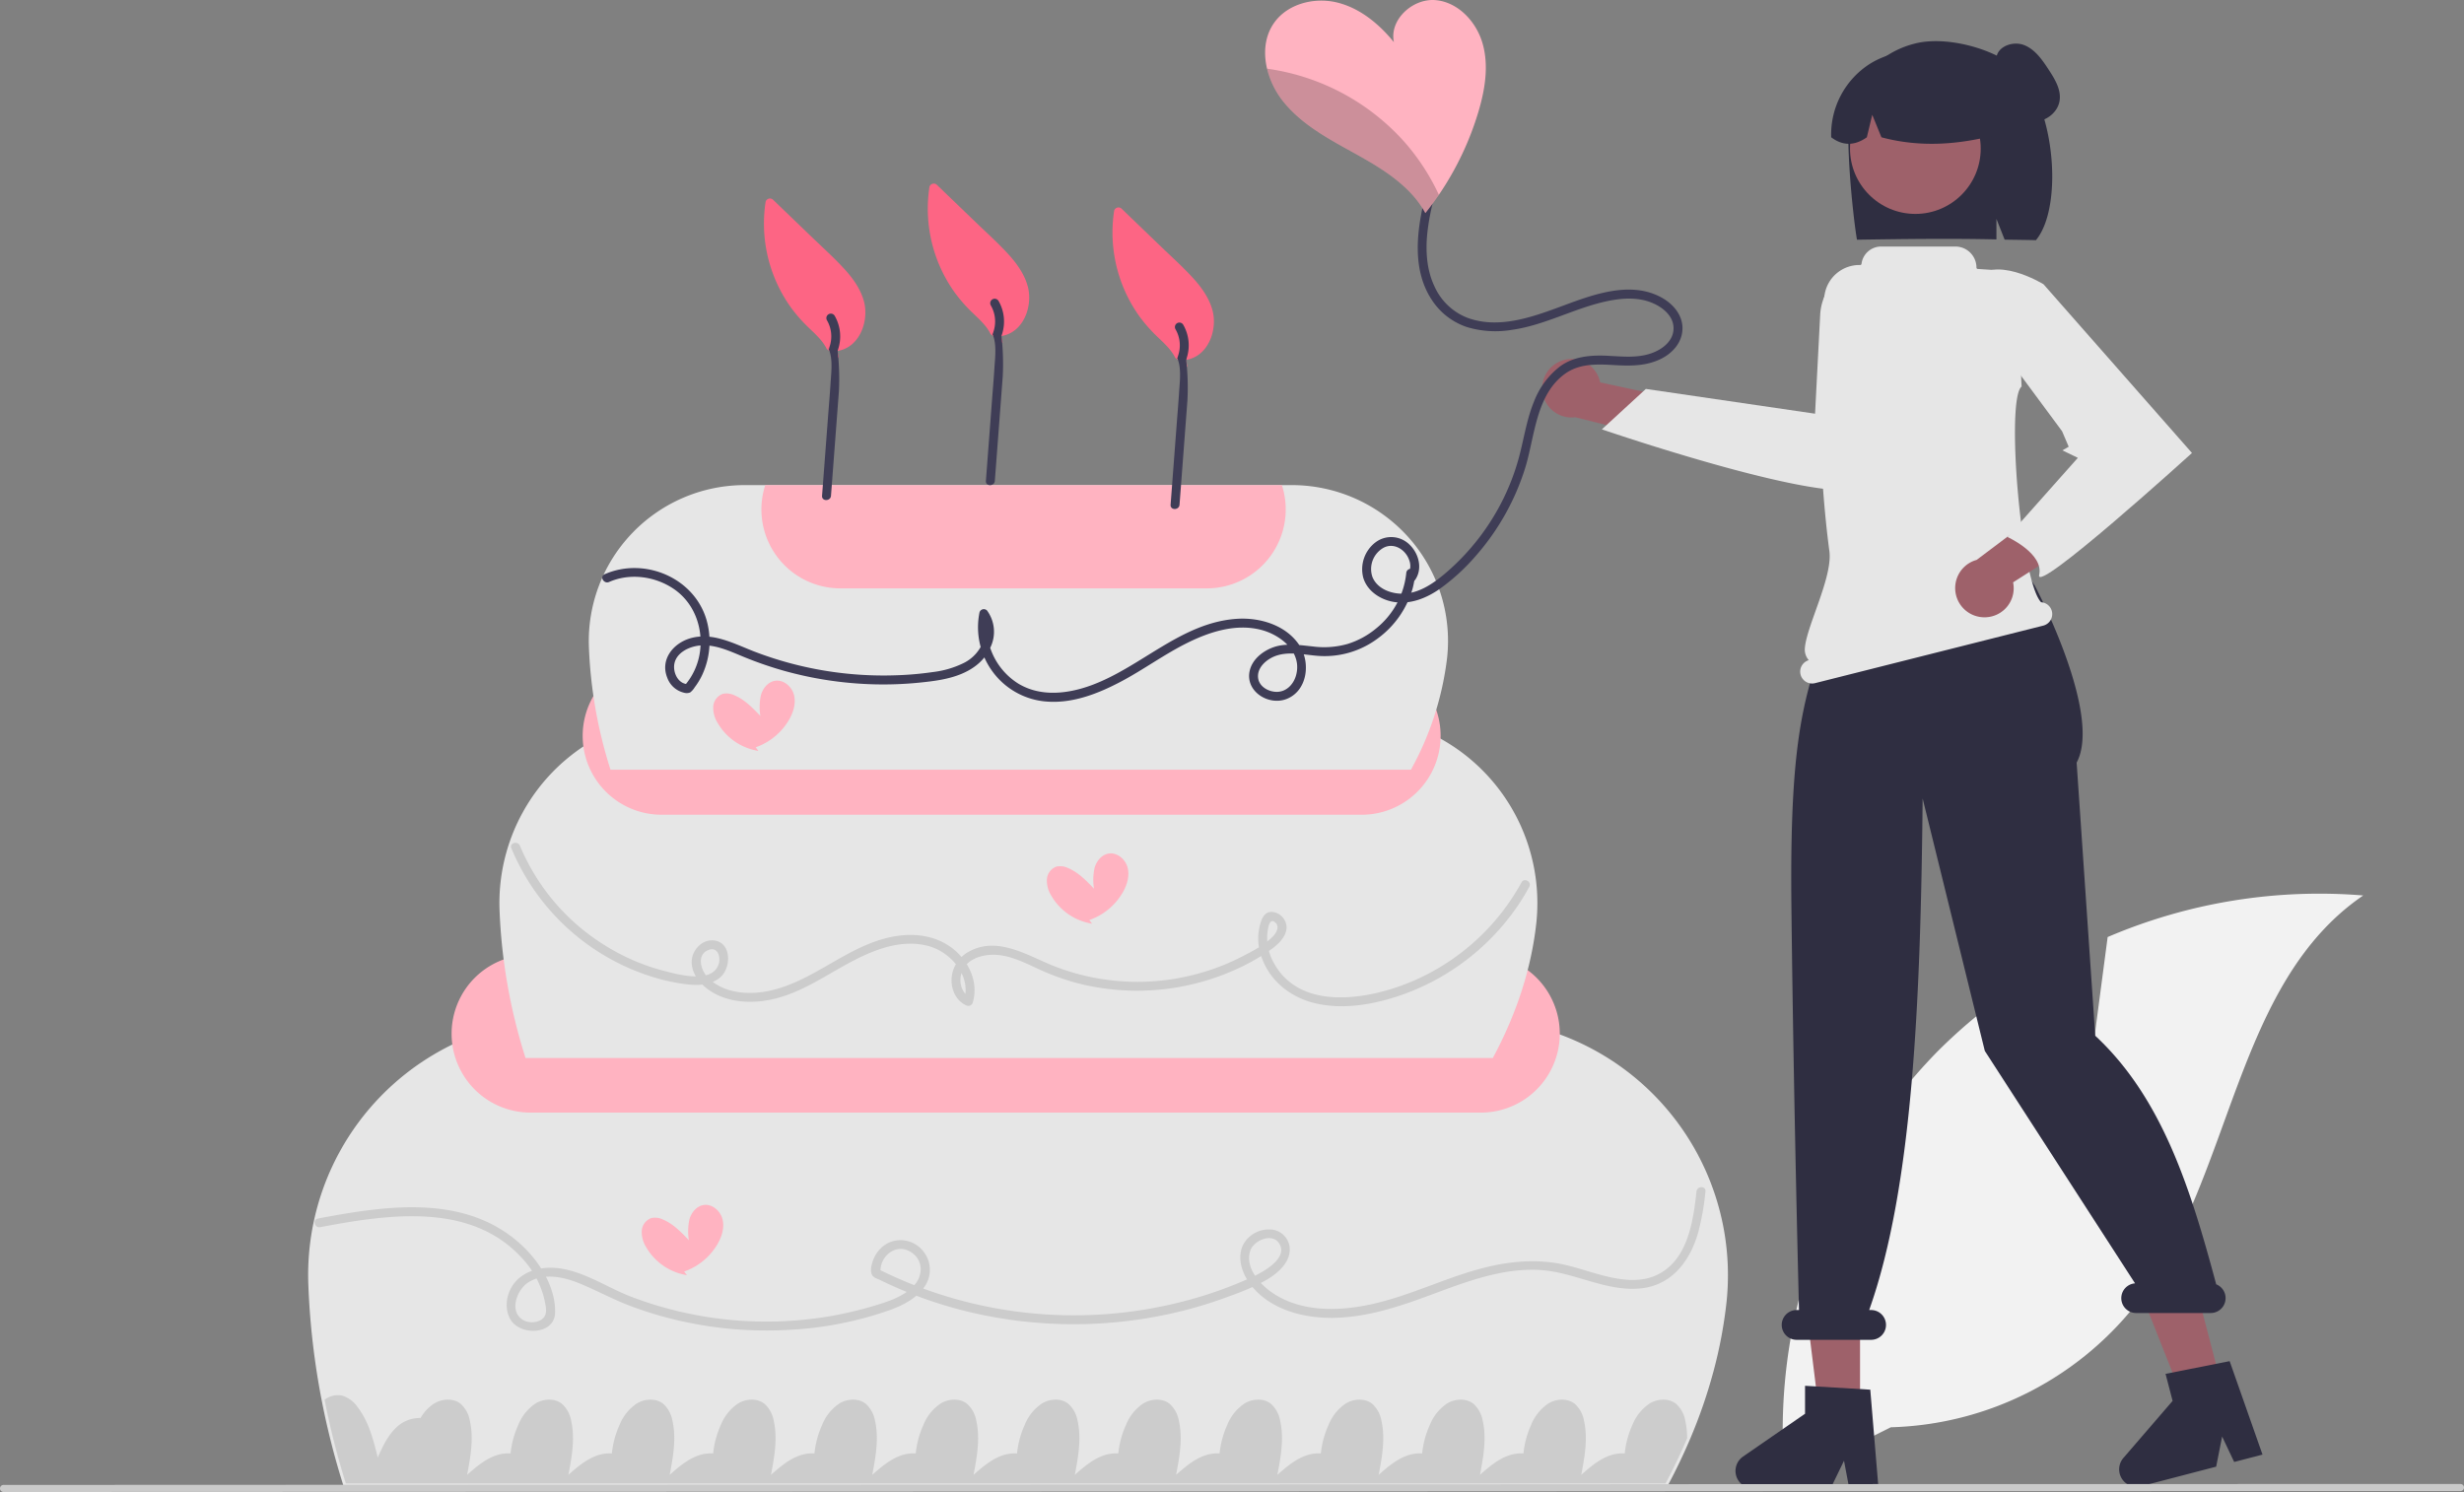 <svg xmlns="http://www.w3.org/2000/svg" data-name="Layer 1" width="827.13" height="500.907" viewBox="0 0 827.13 500.907" xmlns:xlink="http://www.w3.org/1999/xlink"><rect x="0" y="0" width="827.13" height="500.907" fill="#808080" stroke="none"/><path d="M886.625,569.657l7.319-55.516a180.672,180.672,0,0,1,85.801-13.961c-43.186,29.465-43.665,93.451-74.853,135.409a108.675,108.675,0,0,1-83.739,43.137l-35.538,17.73a182.105,182.105,0,0,1,51.006-143.692,175.905,175.905,0,0,1,34.805-27.128C877.659,547.646,886.625,569.657,886.625,569.657Z" transform="translate(-186.435 -199.546)" fill="#f2f2f2"/><path d="M808.249,231.95A31.007,31.007,0,0,1,829.126,214.199c10.23-2.661,25.208,1.392,32.899,7.212,14.067,10.645,17.5,47.217,7.835,58.773-1.922-.077-8.556-.134-10.501-.19l-2.752-6.966v6.897c-15.186-.356-30.997-.133-46.815.098C808.374,271.841,804.996,239.821,808.249,231.95Z" transform="translate(-186.435 -199.546)" fill="#2f2e41"/><polygon points="624.392 473.392 610.541 473.391 603.951 419.964 624.394 419.965 624.392 473.392" fill="#9e616a"/><polygon points="745.646 464.778 732.242 468.272 712.389 418.235 732.172 413.079 745.646 464.778" fill="#9e616a"/><circle cx="642.962" cy="49.88" r="21.938" fill="#9e616a"/><path d="M814.323,220.858a27.555,27.555,0,0,1,41.894,24.048c-11.959,3.056-24.702,4.335-38.207.736l-3.087-7.555-1.82,7.561q-6.197,4.359-11.963-.016A28.135,28.135,0,0,1,814.323,220.858Z" transform="translate(-186.435 -199.546)" fill="#2f2e41"/><path d="M817.023,699.238h-9.829l-1.754-9.279-4.493,9.279H774.879a5.86,5.86,0,0,1-3.33-10.682L792.366,674.179v-9.381l21.896,1.307Z" transform="translate(-186.435 -199.546)" fill="#2f2e41"/><path d="M945.925,687.895l-9.511,2.479-4.038-8.537-2.007,10.113-25.225,6.575a5.86,5.86,0,0,1-5.916-9.497l16.518-19.163-2.366-9.078,21.518-4.258Z" transform="translate(-186.435 -199.546)" fill="#2f2e41"/><path d="M930.381,630.726c-8.477-31.513-17.903-62.332-40.601-83.448l-6.249-91.699c8.788-16.32-14.029-59.395-14.029-59.395l-7.971-11.605-55.25,9.588v0c-12.931,35.268-19.235,43.964-18.492,110.188s2.547,135.01,2.547,135.01h-.799a5,5,0,0,0,0,10h25a5,5,0,0,0,0-10l-.645,0c14.674-41.249,17.295-104.689,17.947-171.757l20.868,84.758,50.43,78.039a4.987,4.987,0,0,0,.4,9.96h25a4.995,4.995,0,0,0,1.844-9.639Z" transform="translate(-186.435 -199.546)" fill="#2f2e41"/><path d="M875.218,404.731h-0a3.987,3.987,0,0,0-3.605-2.995c-6.803-6.905-11.9-68.186-6.549-72.421l-.008-.076-1.594-34.058a5.037,5.037,0,0,0-4.703-4.79l-8.421-.55a.446.446,0,0,1-.431-.445,7.081,7.081,0,0,0-7.081-7.081H817.895a6.63,6.63,0,0,0-6.576,5.804.44.44,0,0,1-.448.396l-.003-0a11.845,11.845,0,0,0-11.915,9.824c-3.408,19.831-1.799,61.218,1.579,86.24,1.176,8.711-7.799,25.434-8.244,32.722a5.365,5.365,0,0,0,1.336,3.89,3.992,3.992,0,0,0-2.766,4.808h0a4,4,0,0,0,4.856,2.901l76.603-19.311A4,4,0,0,0,875.218,404.731Z" transform="translate(-186.435 -199.546)" fill="#e6e6e6"/><path d="M710.45,320.733a9.76,9.76,0,0,1,13.124,7.193l76.975,16.554-11.901,13.536-73.42-18.389a9.813,9.813,0,0,1-4.779-18.894Z" transform="translate(-186.435 -199.546)" fill="#9e616a"/><path d="M811.771,363.146c-11.884,6.221-83.676-18.116-86.812-19.184l-.797-.272,14.764-13.572,56.8,8.318,1.721-33.258a17.821,17.821,0,0,1,12.695-16.132,17.791,17.791,0,0,1,21.953,22.666l-14.055,42.262a21.252,21.252,0,0,1-5.392,8.556A3.776,3.776,0,0,1,811.771,363.146Z" transform="translate(-186.435 -199.546)" fill="#e6e6e6"/><path d="M746.132,698.579H301.797l-.11-.35-.11-.35c-1.453-4.619-2.781-9.301-3.977-14.013s-2.259-9.455-3.181-14.195c-1.253-6.436-2.257-12.939-3.007-19.463s-1.245-13.07-1.482-19.592a85.985,85.985,0,0,1,86.16-89.036H680.261a86.073,86.073,0,0,1,85.724,95.318v.001a154.905,154.905,0,0,1-4.352,23.029,171.506,171.506,0,0,1-7.932,22.914q-1.623,3.803-3.454,7.622-1.826,3.811-3.833,7.586l-.141.265Z" transform="translate(-186.435 -199.546)" fill="#e6e6e6"/><path d="M683.531,573.079h-319a26.5,26.5,0,0,1,0-53h319a26.5,26.5,0,0,1,0,53Z" transform="translate(-186.435 -199.546)" fill="#ffb3c1"/><path d="M687.555,554.752H362.849l-.22-.7a186.824,186.824,0,0,1-8.513-49.171,63.13,63.13,0,0,1,63.16-65.272H639.311a63.135,63.135,0,0,1,62.839,69.877c-1.636,14.928-6.451,29.98-14.313,44.736Z" transform="translate(-186.435 -199.546)" fill="#e6e6e6"/><path d="M643.531,473.079h-235a26.5,26.5,0,0,1,0-53h235a26.5,26.5,0,0,1,0,53Z" transform="translate(-186.435 -199.546)" fill="#ffb3c1"/><path d="M659.181,379.869a52.565,52.565,0,0,0-39.09-17.46h-183.59a52.368,52.368,0,0,0-52.39,54.14,154.712,154.712,0,0,0,7.04,40.71l.22.7h268.71l.28-.53a102.642,102.642,0,0,0,11.85-37.06A52.207,52.207,0,0,0,659.181,379.869Z" transform="translate(-186.435 -199.546)" fill="#e6e6e6"/><path d="M616.741,362.409h-173.42a26.502,26.502,0,0,0,25.21,34.67h123a26.502,26.502,0,0,0,25.21-34.67Z" transform="translate(-186.435 -199.546)" fill="#ffb3c1"/><path d="M752.781,682.449q-3.24,7.59-7.25,15.13h-443a257.431,257.431,0,0,1-7.13-28.1,7.256,7.256,0,0,1,5.9-1.38,9.863,9.863,0,0,1,5.18,3.86c3.73,4.84,5.29,10.97,6.76,16.91,1.57-3.5,3.2-7.09,5.94-9.79a11.362,11.362,0,0,1,8.44-3.47,13.786,13.786,0,0,1,4.61-4.89c2.69-1.6,6.36-1.82,8.81.11a9.836,9.836,0,0,1,3.11,5.66c1.37,5.96.23,12.18-.91,18.2,2.89-2.54,5.87-5.12,9.48-6.43a12.681,12.681,0,0,1,5.11-.75,30.862,30.862,0,0,1,2.6-9.62,15.647,15.647,0,0,1,5.8-7.17c2.69-1.6,6.36-1.82,8.81.11a9.836,9.836,0,0,1,3.11,5.66c1.37,5.96.23,12.18-.91,18.2,2.89-2.54,5.87-5.12,9.48-6.43a12.681,12.681,0,0,1,5.11-.75,30.862,30.862,0,0,1,2.6-9.62,15.647,15.647,0,0,1,5.8-7.17c2.69-1.6,6.36-1.82,8.81.11a9.836,9.836,0,0,1,3.11,5.66c1.37,5.96.23,12.18-.91,18.2,2.89-2.54,5.87-5.12,9.48-6.43a12.681,12.681,0,0,1,5.11-.75,30.862,30.862,0,0,1,2.6-9.62,15.647,15.647,0,0,1,5.8-7.17c2.69-1.6,6.36-1.82,8.81.11a9.836,9.836,0,0,1,3.11,5.66c1.37,5.96.23,12.18-.91,18.2,2.89-2.54,5.87-5.12,9.48-6.43a12.681,12.681,0,0,1,5.11-.75,30.862,30.862,0,0,1,2.6-9.62,15.647,15.647,0,0,1,5.8-7.17c2.69-1.6,6.36-1.82,8.81.11a9.836,9.836,0,0,1,3.11,5.66c1.37,5.96.23,12.18-.91,18.2,2.89-2.54,5.87-5.12,9.48-6.43a12.681,12.681,0,0,1,5.11-.75,30.862,30.862,0,0,1,2.6-9.62,15.647,15.647,0,0,1,5.8-7.17c2.69-1.6,6.36-1.82,8.81.11a9.836,9.836,0,0,1,3.11,5.66c1.37,5.96.23,12.18-.91,18.2,2.89-2.54,5.87-5.12,9.48-6.43a12.681,12.681,0,0,1,5.11-.75,30.862,30.862,0,0,1,2.6-9.62,15.647,15.647,0,0,1,5.8-7.17c2.69-1.6,6.36-1.82,8.81.11a9.836,9.836,0,0,1,3.11,5.66c1.37,5.96.23,12.18-.91,18.2,2.89-2.54,5.87-5.12,9.48-6.43a12.681,12.681,0,0,1,5.11-.75,30.862,30.862,0,0,1,2.6-9.62,15.647,15.647,0,0,1,5.8-7.17c2.69-1.6,6.36-1.82,8.81.11a9.836,9.836,0,0,1,3.11,5.66c1.37,5.96.23,12.18-.91,18.2,2.89-2.54,5.87-5.12,9.48-6.43a12.681,12.681,0,0,1,5.11-.75,30.862,30.862,0,0,1,2.6-9.62,15.647,15.647,0,0,1,5.8-7.17c2.69-1.6,6.36-1.82,8.81.11a9.836,9.836,0,0,1,3.11,5.66c1.37,5.96.23,12.18-.91,18.2,2.89-2.54,5.87-5.12,9.48-6.43a12.681,12.681,0,0,1,5.11-.75,30.862,30.862,0,0,1,2.6-9.62,15.647,15.647,0,0,1,5.8-7.17c2.69-1.6,6.36-1.82,8.81.11a9.836,9.836,0,0,1,3.11,5.66c1.37,5.96.23,12.18-.91,18.2,2.89-2.54,5.87-5.12,9.48-6.43a12.681,12.681,0,0,1,5.11-.75,30.862,30.862,0,0,1,2.6-9.62,15.647,15.647,0,0,1,5.8-7.17c2.69-1.6,6.36-1.82,8.81.11a9.836,9.836,0,0,1,3.11,5.66c1.37,5.96.23,12.18-.91,18.2,2.89-2.54,5.87-5.12,9.48-6.43a12.681,12.681,0,0,1,5.11-.75,30.862,30.862,0,0,1,2.6-9.62,15.647,15.647,0,0,1,5.8-7.17c2.69-1.6,6.36-1.82,8.81.11a9.836,9.836,0,0,1,3.11,5.66c1.37,5.96.23,12.18-.91,18.2,2.89-2.54,5.87-5.12,9.48-6.43a12.681,12.681,0,0,1,5.11-.75,30.862,30.862,0,0,1,2.6-9.62,15.647,15.647,0,0,1,5.8-7.17c2.69-1.6,6.36-1.82,8.81.11a9.836,9.836,0,0,1,3.11,5.66A26.528,26.528,0,0,1,752.781,682.449Z" transform="translate(-186.435 -199.546)" fill="#ccc"/><path d="M390.895,394.936c7.017-3.096,15.479-1.923,21.742,2.351,6.595,4.5,9.666,12.423,8.864,20.241a21.899,21.899,0,0,1-5.206,12.14l1.061-.439c-3.266-.04-5.055-3.862-4.558-6.749.672-3.909,5.137-5.932,8.684-6.225,4.829-.399,9.474,1.695,13.828,3.502a125.987,125.987,0,0,0,14.338,5.004,124.147,124.147,0,0,0,30.429,4.538,120.444,120.444,0,0,0,15.198-.594c4.614-.474,9.343-1.061,13.671-2.817,4.375-1.775,8.153-4.694,10.022-9.131a12.041,12.041,0,0,0-1.22-12.266,1.508,1.508,0,0,0-2.507.662,25.132,25.132,0,0,0,4.345,19.814,24.751,24.751,0,0,0,18.939,10.159c8.488.458,16.788-2.831,24.159-6.728,7.703-4.072,14.73-9.288,22.562-13.135,7.554-3.71,16.257-6.443,24.661-4.217,6.699,1.774,13.78,7.625,11.569,15.316-.854,2.971-3.236,5.472-6.473,5.462-2.746-.008-5.915-1.744-6.246-4.714-.398-3.56,3.012-6.355,6.044-7.405,4.345-1.504,9.191-.377,13.635 0a29.778,29.778,0,0,0,20.451-5.783,31.478,31.478,0,0,0,11.729-16.752,28.71,28.71,0,0,0,.884-5.239c.154-1.925-2.847-1.915-3,0a27.447,27.447,0,0,1-10.089,18.578,27.939,27.939,0,0,1-9.556,5.214,28.853,28.853,0,0,1-11.698.861c-4.507-.459-9.351-1.282-13.703.431-3.333,1.312-6.551,3.916-7.465,7.528-1.778,7.03,6.266,12.122,12.432,9.632,6.918-2.794,7.986-12.127,4.301-17.843-4.429-6.87-13.267-9.542-21.073-9.031-18.548,1.215-32.006,16.079-48.744,22.267-7.898,2.92-17.02,4.049-24.572-.473A22.559,22.559,0,0,1,517.729,411.324a20.461,20.461,0,0,1,.404-5.373l-2.507.662c1.869,2.418,1.791,5.719.795,8.472a13.29,13.29,0,0,1-6.501,7.065,31.858,31.858,0,0,1-10.397,3.033,108.461,108.461,0,0,1-12.084,1.067,120.93,120.93,0,0,1-47.711-7.93c-6.853-2.632-14.115-6.694-21.66-4.455-5.687,1.688-10.048,7.128-7.67,13.138a7.913,7.913,0,0,0,5.632,5.103,3.194,3.194,0,0,0,2.082-.084,6.254,6.254,0,0,0,1.521-1.723,22.825,22.825,0,0,0,2.567-4.261,26.523,26.523,0,0,0,1.386-18.428c-4.179-14.186-20.9-21.136-34.205-15.266-1.763.778-.238,3.363,1.514,2.59Z" transform="translate(-186.435 -199.546)" fill="#3f3d56"/><path d="M358.085,484.307A75.617,75.617,0,0,0,406.145,527.729a63.447,63.447,0,0,0,11.198,2.324c3.615.39,7.581.162,10.573-2.131,4.309-3.302,4.217-12.743-2.609-12.674-3.374.034-6.198,3.125-6.617,6.335-.489,3.747,1.84,7.248,4.631,9.512,6.124,4.968,14.527,5.581,21.993,4.026,8.575-1.786,16.089-6.633,23.608-10.881,8.609-4.864,18.84-9.749,28.966-7.143,7.68,1.976,14.683,10.037,12.179,18.267l2.203-.896c-3.334-1.511-4.144-5.689-2.835-8.885,1.639-4.001,6.429-5.495,10.404-5.492,5.24.004,10.08,2.435,14.731,4.579a81.752,81.752,0,0,0,13.29,4.899,80.578,80.578,0,0,0,53.954-4.786,67.679,67.679,0,0,0,11.78-6.836c2.917-2.151,6.286-5.916,3.935-9.692a5.205,5.205,0,0,0-4.173-2.559c-2.053-.011-2.953,1.416-3.594,3.156a17.857,17.857,0,0,0-.039,11.434c2.604,8.227,9.546,13.906,17.777,15.979,9.104,2.293,18.907.729,27.709-2.103A78.769,78.769,0,0,0,696.363,502.998c1.228-1.849,2.363-3.755,3.423-5.705.922-1.697-1.667-3.213-2.59-1.514a75.687,75.687,0,0,1-36.206,33.021c-14.13,6.137-37.521,10.655-46.762-5.64a17.12,17.12,0,0,1-2.304-10.68c.167-1.176.545-4.581,2.271-3.47,1.954,1.258.892,3.48-.351,4.809-2.801,2.994-7.037,5.097-10.647,6.958a74.015,74.015,0,0,1-12.068,4.916,76.825,76.825,0,0,1-51.388-1.998c-8.697-3.562-18.624-9.885-28.054-4.658a10.953,10.953,0,0,0-5.83,9.331c-.104,3.543,1.567,7.181,4.9,8.692a1.527,1.527,0,0,0,2.203-.896c1.877-6.168-.721-12.622-5.274-16.921-5.355-5.057-12.646-6.505-19.794-5.518-16.237,2.241-28.008,15.557-43.901,18.611-6.856,1.318-15.315.578-20.247-4.962-2.204-2.475-3.448-7.488.672-8.945,3.023-1.07,3.968,2.515,3.294,4.72-2.082,6.814-13.588,3.59-18.363,2.355a71.047,71.047,0,0,1-18.671-7.847,72.037,72.037,0,0,1-29.698-34.147c-.72-1.764-3.623-.992-2.893.798Z" transform="translate(-186.435 -199.546)" fill="#ccc"/><path d="M293.93,611.545c22.998-4.334,51.274-8.7,68.525,11.277a30.103,30.103,0,0,1,6.865,13.634c.456,2.274,1.029,4.799-1.281,6.204a6.094,6.094,0,0,1-5.871.122c-5.039-2.795-2.232-10.232,1.561-12.668,5.164-3.318,11.808-1.902,17.109.259,5.75,2.343,11.19,5.338,17.009,7.546a126.017,126.017,0,0,0,16.877,5.079,130.964,130.964,0,0,0,36.252,3.032,118.946,118.946,0,0,0,34.573-6.802c4.257-1.588,8.686-3.882,11.278-7.761a9.859,9.859,0,0,0-.325-11.654,9.679,9.679,0,0,0-12.058-2.898,10.546,10.546,0,0,0-4.378,4.477c-.798,1.566-1.84,4.662-.821,6.312.518.838,1.784,1.171,2.613,1.577q2.083,1.021,4.2,1.972,3.702,1.663,7.493,3.122a143.833,143.833,0,0,0,16.942,5.332A151.376,151.376,0,0,0,579.5,640.562a143.673,143.673,0,0,0,16.705-4.78c5.168-1.826,10.624-3.778,15.376-6.544,3.747-2.18,8.138-5.926,7.786-10.721a6.752,6.752,0,0,0-7.088-6.198,9.713,9.713,0,0,0-8.67,5.391c-2.036,4.617.001,9.877,2.971,13.563,6.414,7.96,17.355,10.819,27.171,10.721,11.375-.113,22.159-3.706,32.709-7.613,11.816-4.376,24.151-9.233,36.987-8.457,11.567.699,22.467,7.542,34.213,6.122,10.196-1.233,16.18-9.392,18.825-18.681a84.671,84.671,0,0,0,2.443-13.814c.214-1.916-2.787-1.9-3,0-1.02,9.119-2.57,20.684-10.633,26.474-9.778,7.022-22.51.834-32.758-1.661-11.823-2.878-23.427-.916-34.825,2.818-11.227,3.678-22.035,8.706-33.73,10.805-10.158,1.823-21.401,1.621-30.261-4.298-4.353-2.908-9.545-8.626-7.542-14.353,1.144-3.272,7.104-5.95,9.525-2.516,3.565,5.055-5.397,9.846-8.839,11.43A136.881,136.881,0,0,1,590.643,634.478a146.804,146.804,0,0,1-109.347-8.826l.743,1.295c-.577-5.18,4.686-10.041,9.709-7.316,4.784,2.595,4.753,8.294,1.183,11.867-3.516,3.519-8.559,5.086-13.199,6.48a124.752,124.752,0,0,1-15.612,3.612,127.3,127.3,0,0,1-65.85-6.708c-9.394-3.6-19.122-10.911-29.653-9.549-4.201.543-8.263,2.581-10.446,6.335-1.924,3.309-2.338,7.657-.293,11.008,3.264,5.347,14.697,5.101,14.895-2.4.225-8.543-5.166-17.074-11.189-22.672-18.756-17.435-45.516-13.275-68.452-8.953-1.895.357-1.092,3.249.798,2.893Z" transform="translate(-186.435 -199.546)" fill="#ccc"/><path d="M584.759,320.329c7.295-1.245,10.423-10.047,8.709-16.528-1.114-4.214-3.729-7.831-6.635-11.001-3.372-3.678-7.112-7.038-10.705-10.496q-6.59-6.344-13.18-12.688a1.512,1.512,0,0,0-2.507.662,48.337,48.337,0,0,0,8.313,35.243,51.021,51.021,0,0,0,6.216,7.103c2.232,2.145,4.625,4.281,6.011,7.103l4.035,2.959a14.294,14.294,0,0,0-.599-2.333A1.703,1.703,0,0,0,584.759,320.329Z" transform="translate(-186.435 -199.546)" fill="#fd6584"/><path d="M584.531,319.579h-3c1.576,3.207.932,8.087.713,11.564-.245,3.886-.58,7.769-.874,11.652q-.992,13.097-1.984,26.195c-.146,1.926,2.855,1.916,3,0l1.759-23.229q.449-5.931.898-11.862A82.956,82.956,0,0,0,584.531,319.579Z" transform="translate(-186.435 -199.546)" fill="#3f3d56"/><path d="M584.743,319.919a13.835,13.835,0,0,0-1.137-11.382,1.501,1.501,0,0,0-2.59,1.514,10.773,10.773,0,0,1,.835,9.071,1.5,1.5,0,0,0,2.893.798Z" transform="translate(-186.435 -199.546)" fill="#3f3d56"/><path d="M467.759,317.329c7.295-1.245,10.423-10.047,8.709-16.528-1.114-4.214-3.729-7.831-6.635-11.001-3.372-3.678-7.112-7.038-10.705-10.496q-6.59-6.344-13.18-12.688a1.512,1.512,0,0,0-2.507.662,48.337,48.337,0,0,0,8.313,35.243,51.021,51.021,0,0,0,6.216,7.103c2.232,2.145,4.625,4.281,6.011,7.103l4.035,2.959a14.294,14.294,0,0,0-.599-2.333A1.703,1.703,0,0,0,467.759,317.329Z" transform="translate(-186.435 -199.546)" fill="#fd6584"/><path d="M467.531,316.579h-3c1.576,3.207.932,8.087.713,11.564-.245,3.886-.58,7.769-.874,11.652q-.992,13.097-1.984,26.195c-.146,1.926,2.855,1.916,3,0l1.759-23.229q.449-5.931.898-11.862A82.956,82.956,0,0,0,467.531,316.579Z" transform="translate(-186.435 -199.546)" fill="#3f3d56"/><path d="M467.743,316.919a13.835,13.835,0,0,0-1.137-11.382,1.501,1.501,0,0,0-2.59,1.514,10.773,10.773,0,0,1,.835,9.071,1.5,1.5,0,0,0,2.893.798Z" transform="translate(-186.435 -199.546)" fill="#3f3d56"/><path d="M522.759,312.329c7.295-1.245,10.423-10.047,8.709-16.528-1.114-4.214-3.729-7.831-6.635-11.001-3.372-3.678-7.112-7.038-10.705-10.496q-6.59-6.344-13.18-12.688a1.512,1.512,0,0,0-2.507.662,48.337,48.337,0,0,0,8.313,35.243,51.021,51.021,0,0,0,6.216,7.103c2.232,2.145,4.625,4.281,6.011,7.103l4.035,2.959a14.294,14.294,0,0,0-.599-2.333A1.703,1.703,0,0,0,522.759,312.329Z" transform="translate(-186.435 -199.546)" fill="#fd6584"/><path d="M522.531,311.579h-3c1.576,3.207.932,8.087.713,11.564-.245,3.886-.58,7.769-.874,11.652q-.992,13.097-1.984,26.195c-.146,1.926,2.855,1.916,3,0l1.759-23.229q.449-5.931.898-11.862A82.956,82.956,0,0,0,522.531,311.579Z" transform="translate(-186.435 -199.546)" fill="#3f3d56"/><path d="M522.743,311.919a13.835,13.835,0,0,0-1.137-11.382,1.501,1.501,0,0,0-2.59,1.514,10.773,10.773,0,0,1,.835,9.071,1.5,1.5,0,0,0,2.893.798Z" transform="translate(-186.435 -199.546)" fill="#3f3d56"/><path d="M564.953,490.814c-.74-2.825-3.566-5.21-6.439-4.688-2.309.419-4.01,2.536-4.649,4.794a19.002,19.002,0,0,0-.191,6.994c-2.576-2.71-5.257-5.492-8.705-6.938a5.997,5.997,0,0,0-3.914-.48,4.875,4.875,0,0,0-3.197,4.33,9.576,9.576,0,0,0,1.486,5.437,19.299,19.299,0,0,0,13.684,9.388l-.929-1.213a20.954,20.954,0,0,0,11.211-9.246C564.77,496.662,565.693,493.639,564.953,490.814Z" transform="translate(-186.435 -199.546)" fill="#ffb3c1"/><path d="M428.953,608.814c-.74-2.825-3.566-5.21-6.439-4.688-2.309.419-4.01,2.536-4.649,4.794a19.002,19.002,0,0,0-.191,6.994c-2.576-2.71-5.257-5.492-8.705-6.938a5.997,5.997,0,0,0-3.914-.48,4.875,4.875,0,0,0-3.197,4.33,9.576,9.576,0,0,0,1.486,5.437,19.299,19.299,0,0,0,13.684,9.388l-.929-1.213a20.954,20.954,0,0,0,11.211-9.246C428.77,614.662,429.693,611.639,428.953,608.814Z" transform="translate(-186.435 -199.546)" fill="#ffb3c1"/><path d="M452.953,432.814c-.74-2.825-3.566-5.21-6.439-4.688-2.309.419-4.01,2.536-4.649,4.794a19.002,19.002,0,0,0-.191,6.994c-2.576-2.71-5.257-5.492-8.705-6.938a5.997,5.997,0,0,0-3.914-.48,4.875,4.875,0,0,0-3.197,4.33,9.576,9.576,0,0,0,1.486,5.437,19.299,19.299,0,0,0,13.684,9.388l-.929-1.213a20.954,20.954,0,0,0,11.211-9.246C452.77,438.662,453.693,435.639,452.953,432.814Z" transform="translate(-186.435 -199.546)" fill="#ffb3c1"/><path d="M664.317,267.6c-2.474,10.87-3.65,23.193,2.949,32.92a22.6,22.6,0,0,0,11.698,8.862,33.194,33.194,0,0,0,14.906.916c11.255-1.559,21.259-7.422,32.328-9.698,4.885-1.004,10.069-1.336,14.772.597,3.523,1.448,7.235,4.361,7.252,8.515.017,4.266-3.688,7.097-7.372,8.409-4.917,1.75-10.026,1.073-15.126.852-5.492-.238-11.093.259-15.656,3.623a27.23,27.23,0,0,0-8.701,11.797c-2.293,5.566-3.224,11.55-4.691,17.358a77.073,77.073,0,0,1-5.532,15.126,78.352,78.352,0,0,1-19.144,24.815c-3.939,3.39-8.726,6.844-14.106,7.155-4.15.24-9.194-1.504-10.793-5.707a8.195,8.195,0,0,1,3.837-9.729c3.556-1.795,7.429.765,8.578,4.279a5.477,5.477,0,0,1-.571,4.939c-1.078,1.608,1.519,3.111,2.59,1.514,2.487-3.708,1.187-8.695-1.859-11.666a8.737,8.737,0,0,0-11.499-.857,11.361,11.361,0,0,0-4.153,11.74c1.279,4.617,5.816,7.553,10.346,8.281,5.594.898,10.978-1.3,15.493-4.476a69.452,69.452,0,0,0,12.269-11.333,81.44,81.44,0,0,0,16.246-29.049c3.302-10.581,3.542-24.559,13.354-31.705,5.049-3.677,11.235-3.269,17.155-2.932,5.226.298,10.323.244,15.117-2.122,3.958-1.953,7.152-5.559,7.218-10.152.067-4.637-3.226-8.366-7.105-10.479-10.248-5.581-22.554-1.08-32.622,2.649-10.124,3.75-21.684,8.151-32.443,4.205A20.125,20.125,0,0,1,667.935,295.62c-2.605-5.525-2.976-11.795-2.374-17.791a77.431,77.431,0,0,1,1.65-9.431c.428-1.88-2.464-2.682-2.893-.798Z" transform="translate(-186.435 -199.546)" fill="#3f3d56"/><path d="M682.706,237.108a100.843,100.843,0,0,1-13.26,27.84q-2.16,3.15-4.54,6.14a32.493,32.493,0,0,0-4.45-6.22c-6.05-6.65-14.16-11-22.03-15.36-7.87-4.36-15.86-9.04-21.42-16.11a28.399,28.399,0,0,1-5.24-10.79c-1.26-5.33-.78-10.89,2.33-15.34,4.52-6.47,13.53-8.75,21.19-6.88,7.67,1.87,14.09,7.2,19.07,13.32-1.63-7.52,6.3-14.78,13.97-14.12,7.67.67,13.82,7.37,15.86,14.79C686.235,221.788,684.906,229.728,682.706,237.108Z" transform="translate(-186.435 -199.546)" fill="#ffb3c1"/><g opacity="0.2"><path d="M669.446,264.948q-2.16,3.15-4.54,6.14a32.493,32.493,0,0,0-4.45-6.22c-6.05-6.65-14.16-11-22.03-15.36-7.87-4.36-15.86-9.04-21.42-16.11a28.399,28.399,0,0,1-5.24-10.79,75.766,75.766,0,0,1,45.9,24.35A73.709,73.709,0,0,1,669.446,264.948Z" transform="translate(-186.435 -199.546)"/></g><path d="M852.907,406.788a9.76,9.76,0,0,0,9.295-11.73L890.986,376.703l-16.228-7.844-24.795,18.662a9.813,9.813,0,0,0,2.944,19.266Z" transform="translate(-186.435 -199.546)" fill="#9e616a"/><path d="M858.775,317.469s-16.896-13.663-10.191-23.357,23.826.862,23.826.862l49.839,56.653s-52.941,48.053-51.299,40.916-10.639-12.715-10.639-12.715l23.625-26.571-5.182-2.512,2.114-1.216-2.224-5.21Z" transform="translate(-186.435 -199.546)" fill="#e6e6e6"/><path d="M1013.565,698.954a1.186,1.186,0,0,1-1.19,1.19l-225.03.03-15.72.01-10.37.01h-11.47l-6.26.01-17.38.01-273.46.14-2.08.01-122.32.04h-2.02l-104.12.04h-2.02l-32.5.01a1.19,1.19,0,0,1,0-2.38l32.84-.01h2.02l104.09-.04h2.02l121.37-.04h2.07l103.42-.04h1.36l167.43-.1,17.35-.01,7.94-.01,12.55-.01h10.72l16.89-.01,222.68-.04A1.186,1.186,0,0,1,1013.565,698.954Z" transform="translate(-186.435 -199.546)" fill="#cacaca"/><path d="M874.214,223.036c-2.168-3.324-4.558-6.838-8.239-8.323-3.68-1.485-8.9.291-9.4,4.228-.374,2.943,1.872,5.471,3.562,7.909s2.79,6.118.581,8.099l-1.242.641a12.41,12.41,0,0,0,10.082,4.811c3.86-.244,7.581-3.11,8.232-6.923C878.426,229.759,876.274,226.195,874.214,223.036Z" transform="translate(-186.435 -199.546)" fill="#2f2e41"/></svg>